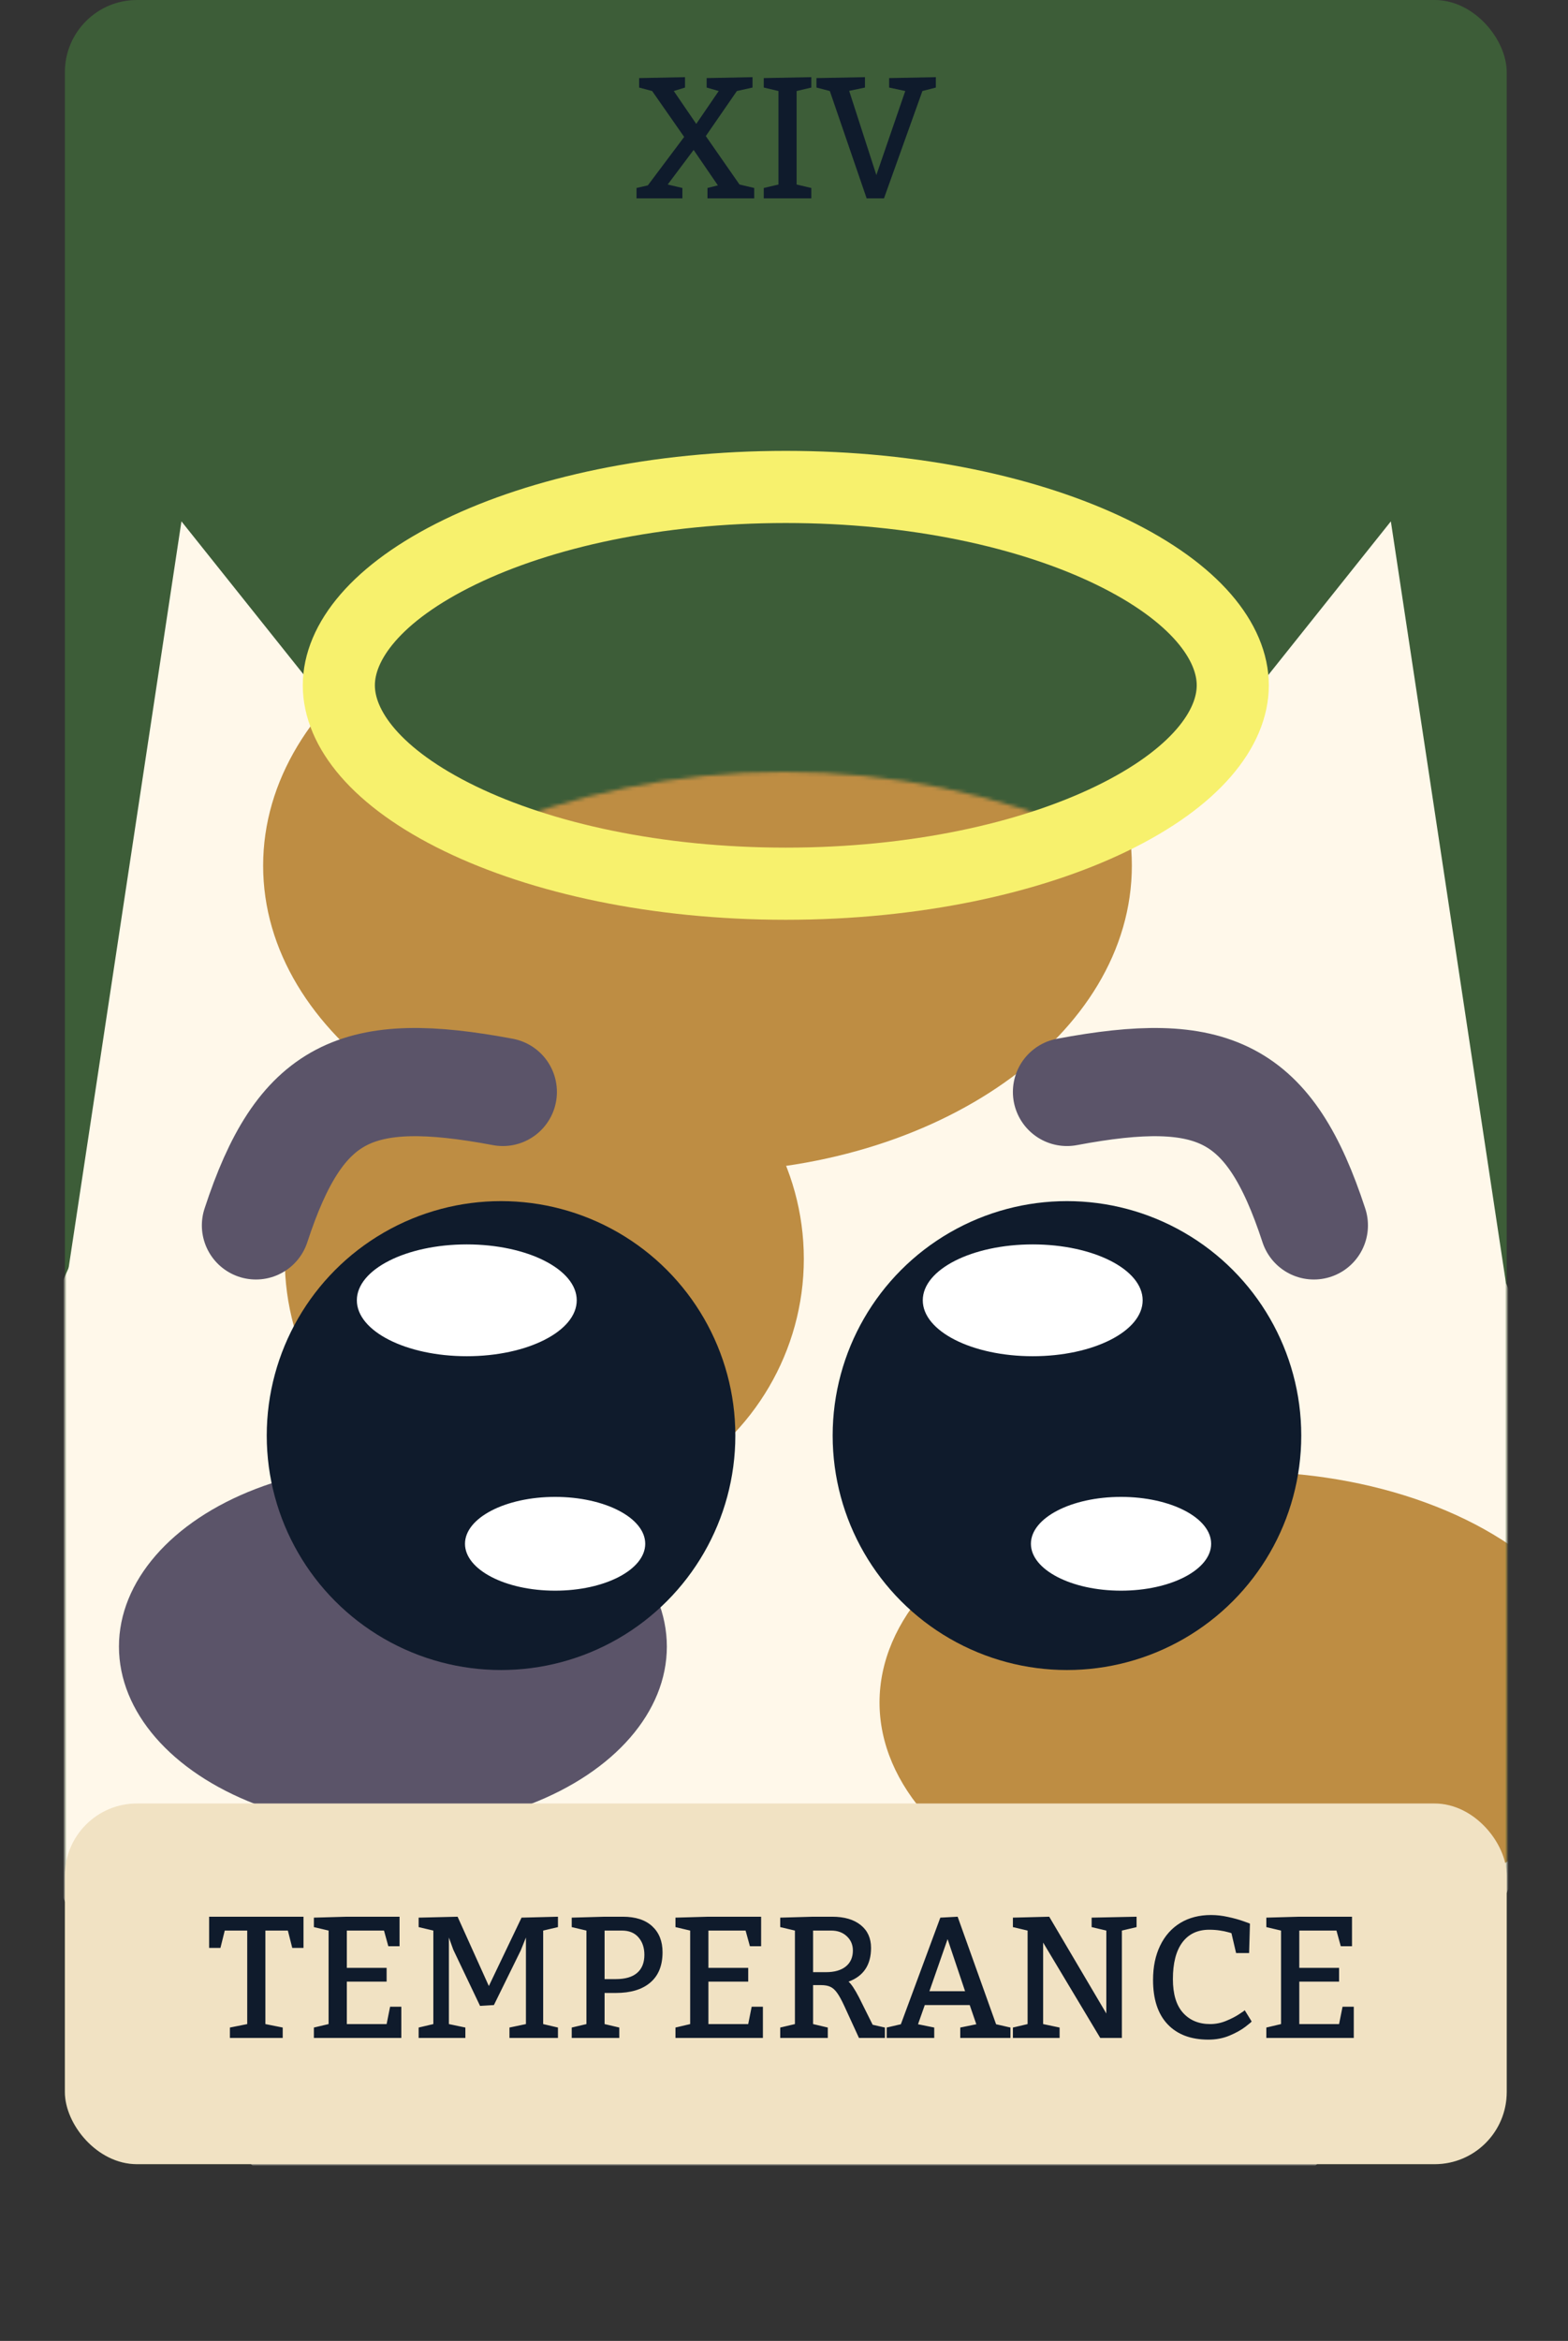 <svg xmlns="http://www.w3.org/2000/svg" fill="none" viewBox="45 0 435 649">
<rect x="45" y="0" width="435" height="649" fill="#333333" stroke="none"/>
<rect x="63" width="400" height="600" rx="20" fill="#3D5D38"/>
<mask id="mask0_63_2" style="mask-type:alpha" maskUnits="userSpaceOnUse" x="63" y="0" width="400" height="600">
<rect x="63" width="400" height="600" rx="20" fill="#7B9D50"/>
</mask>
<g mask="url(#mask0_63_2)">
<circle cx="262.5" cy="440.5" r="217.5" fill="#FFF8EA"/>
<path d="M95.337 144.545L228.54 311.41L63.412 355.656L95.337 144.545Z" fill="#FFF8EA"/>
<path d="M430.855 144.545L462.78 355.656L297.652 311.41L430.855 144.545Z" fill="#FFF8EA"/>
<ellipse cx="390" cy="472" rx="101" ry="64" fill="#BE8D43"/>
</g>
<mask id="mask1_63_2" style="mask-type:alpha" maskUnits="userSpaceOnUse" x="45" y="135" width="435" height="514">
<circle cx="262.5" cy="431.5" r="217.5" fill="#D9D9D9"/>
<path d="M95.337 135.545L228.54 302.41L63.412 346.656L95.337 135.545Z" fill="#D9D9D9"/>
<path d="M430.855 135.545L462.78 346.656L297.652 302.41L430.855 135.545Z" fill="#D9D9D9"/>
</mask>
<g mask="url(#mask1_63_2)">
<path d="M359 240C359 286.944 305.05 325 238.5 325C171.95 325 118 286.944 118 240C118 193.056 171.95 155 238.5 155C305.05 155 359 193.056 359 240Z" fill="#BE8D43"/>
<ellipse cx="196" cy="349" rx="72" ry="71" fill="#BE8D43"/>
<ellipse cx="154" cy="456.5" rx="76" ry="50.5" fill="#5B5469"/>
</g>
<rect x="63" y="500" width="400" height="100" rx="20" fill="#F1E2C3"/>
<path d="M108.781 562.117L113.586 561.156V535.234H107.352L106.156 540.039H103.016V531.391H129.195V540.039H126.078L124.859 535.234H118.625V561.156L123.43 562.117V565H108.781V562.117ZM152.258 545.57V549.391H141.219V561.156H152.258L153.219 556.352H156.336V565H132.078V562.117L136.156 561.156V535.234L132.078 534.273V531.648L141.219 531.391H155.844V539.57H152.727L151.531 535.234H141.219V545.57H152.258ZM190.906 537.156L189.453 540.766L182.023 555.883L178.18 556.117L170.75 540.531L169.531 537.156V561.156L174.102 562.117V565H161.141V562.117L165.219 561.156V535.234L161.141 534.273V531.648L171.945 531.391L180.617 550.609L189.688 531.648L199.789 531.391V534.273L195.688 535.234V561.156L199.789 562.117V565H186.336V562.117L190.906 561.156V537.156ZM207.688 535.234L203.609 534.273V531.648L212.727 531.391H217.766C221.312 531.391 224.039 532.273 225.945 534.039C227.852 535.805 228.805 538.203 228.805 541.234C228.805 544.922 227.672 547.727 225.406 549.648C223.156 551.57 219.969 552.531 215.844 552.531H212.727V561.156L216.805 562.117V565H203.609V562.117L207.688 561.156V535.234ZM215.844 548.688C218.469 548.688 220.445 548.109 221.773 546.953C223.102 545.797 223.766 544.133 223.766 541.961C223.766 539.977 223.219 538.359 222.125 537.109C221.047 535.859 219.516 535.234 217.531 535.234H212.727V548.688H215.844ZM252.57 545.57V549.391H241.531V561.156H252.57L253.531 556.352H256.648V565H232.391V562.117L236.469 561.156V535.234L232.391 534.273V531.648L241.531 531.391H256.156V539.57H253.039L251.844 535.234H241.531V545.57H252.57ZM265.531 535.234L261.453 534.273V531.648L270.57 531.391H275.844C279.234 531.391 281.883 532.164 283.789 533.711C285.695 535.242 286.648 537.352 286.648 540.039C286.648 544.742 284.57 547.859 280.414 549.391C281.18 550.062 282.141 551.508 283.297 553.727L287.094 561.344L290.492 562.117V565H283.297L279.219 556.117C278.453 554.461 277.781 553.242 277.203 552.461C276.625 551.664 276.008 551.117 275.352 550.82C274.695 550.508 273.82 550.352 272.727 550.352H270.57V561.156L274.648 562.117V565H261.453V562.117L265.531 561.156V535.234ZM274.18 546.766C276.508 546.766 278.328 546.242 279.641 545.195C280.953 544.133 281.609 542.656 281.609 540.766C281.609 539.172 281.047 537.852 279.922 536.805C278.812 535.758 277.375 535.234 275.609 535.234H270.57V546.766H274.18ZM305.867 531.648L310.672 531.391L321.336 561.203L325.32 562.117V565H311.398V562.117L315.852 561.203L314.023 555.883H301.555L299.68 561.203L304.18 562.117V565H290.984V562.117L294.922 561.203L305.867 531.648ZM307.883 537.602L302.844 552.039H312.734L307.883 537.602ZM338.961 562.117V565H326V562.117L330.078 561.156V535.234L326 534.273V531.648L336.078 531.391L351.922 558.227V535.234L347.844 534.273V531.648L360.312 531.391V534.273L356.234 535.234V565H350.234L334.391 538.562V561.156L338.961 562.117ZM386.633 535.961C386.492 535.898 386.148 535.797 385.602 535.656C385.07 535.5 384.344 535.352 383.422 535.211C382.516 535.07 381.531 535 380.469 535C377.234 535 374.742 536.18 372.992 538.539C371.258 540.883 370.391 544.266 370.391 548.688C370.391 552.844 371.328 555.961 373.203 558.039C375.078 560.117 377.586 561.156 380.727 561.156C382.227 561.156 383.688 560.867 385.109 560.289C386.531 559.711 387.75 559.086 388.766 558.414C389.797 557.742 390.312 557.375 390.312 557.312L392.234 560.43C392.234 560.523 391.656 561.016 390.5 561.906C389.359 562.781 387.898 563.594 386.117 564.344C384.336 565.094 382.375 565.469 380.234 565.469C375.375 565.469 371.602 564.047 368.914 561.203C366.227 558.359 364.883 554.266 364.883 548.922C364.883 545.281 365.539 542.109 366.852 539.406C368.164 536.688 370.023 534.594 372.43 533.125C374.852 531.656 377.695 530.922 380.961 530.922C382.523 530.922 384.102 531.102 385.695 531.461C387.305 531.805 388.719 532.195 389.938 532.633C391.156 533.055 391.766 533.281 391.766 533.312L391.531 541.469H387.922L386.633 535.961ZM416.492 545.57V549.391H405.453V561.156H416.492L417.453 556.352H420.57V565H396.312V562.117L400.391 561.156V535.234L396.312 534.273V531.648L405.453 531.391H420.078V539.57H416.961L415.766 535.234H405.453V545.57H416.492Z" fill="#0F1B2C"/>
<path d="M234.805 37.961L225.922 25.234L222.312 24.273V21.648L235.039 21.391V24.273L231.922 25.234L238.156 34.352L244.391 25.234L241.039 24.273V21.648L253.766 21.391V24.273L249.43 25.234L240.805 37.727L250.156 51.156L254.234 52.117V55H241.273V52.117L244.156 51.391L237.43 41.57L230.234 51.156L234.312 52.117V55H221.586V52.117L224.727 51.391L234.805 37.961ZM256.883 52.117L260.961 51.156V25.234L256.883 24.273V21.648L270.078 21.391V24.273L266 25.234V51.156L270.078 52.117V55H256.883V52.117ZM271.508 21.648L284.961 21.391V24.273L280.578 25.188L288.125 48.531L296.141 25.234L291.664 24.273V21.648L304.625 21.391V24.273L300.898 25.234L290.234 55H285.43L275.211 25.234L271.508 24.273V21.648Z" fill="#0F1B2C"/>
<circle cx="184" cy="398" r="65" fill="#0F1B2C"/>
<ellipse cx="174.5" cy="360.5" rx="30.5" ry="15.5" fill="white"/>
<ellipse cx="199" cy="428" rx="25" ry="13" fill="white"/>
<circle cx="341" cy="398" r="65" fill="#0F1B2C"/>
<ellipse cx="331.5" cy="360.5" rx="30.5" ry="15.5" fill="white"/>
<ellipse cx="356" cy="428" rx="25" ry="13" fill="white"/>
<path d="M409.5 339.731C397.211 302.206 381.581 295.112 341 302.731" stroke="#5B5469" stroke-width="30" stroke-linecap="round"/>
<path d="M116 339.731C128.289 302.206 143.919 295.112 184.5 302.731" stroke="#5B5469" stroke-width="30" stroke-linecap="round"/>
<path d="M387 190C387 201.961 376.691 215.661 353.388 226.965C330.773 237.935 298.828 245 263 245C227.172 245 195.227 237.935 172.612 226.965C149.309 215.661 139 201.961 139 190C139 178.039 149.309 164.339 172.612 153.035C195.227 142.065 227.172 135 263 135C298.828 135 330.773 142.065 353.388 153.035C376.691 164.339 387 178.039 387 190Z" stroke="#F7F16D" stroke-width="20"/>
</svg>